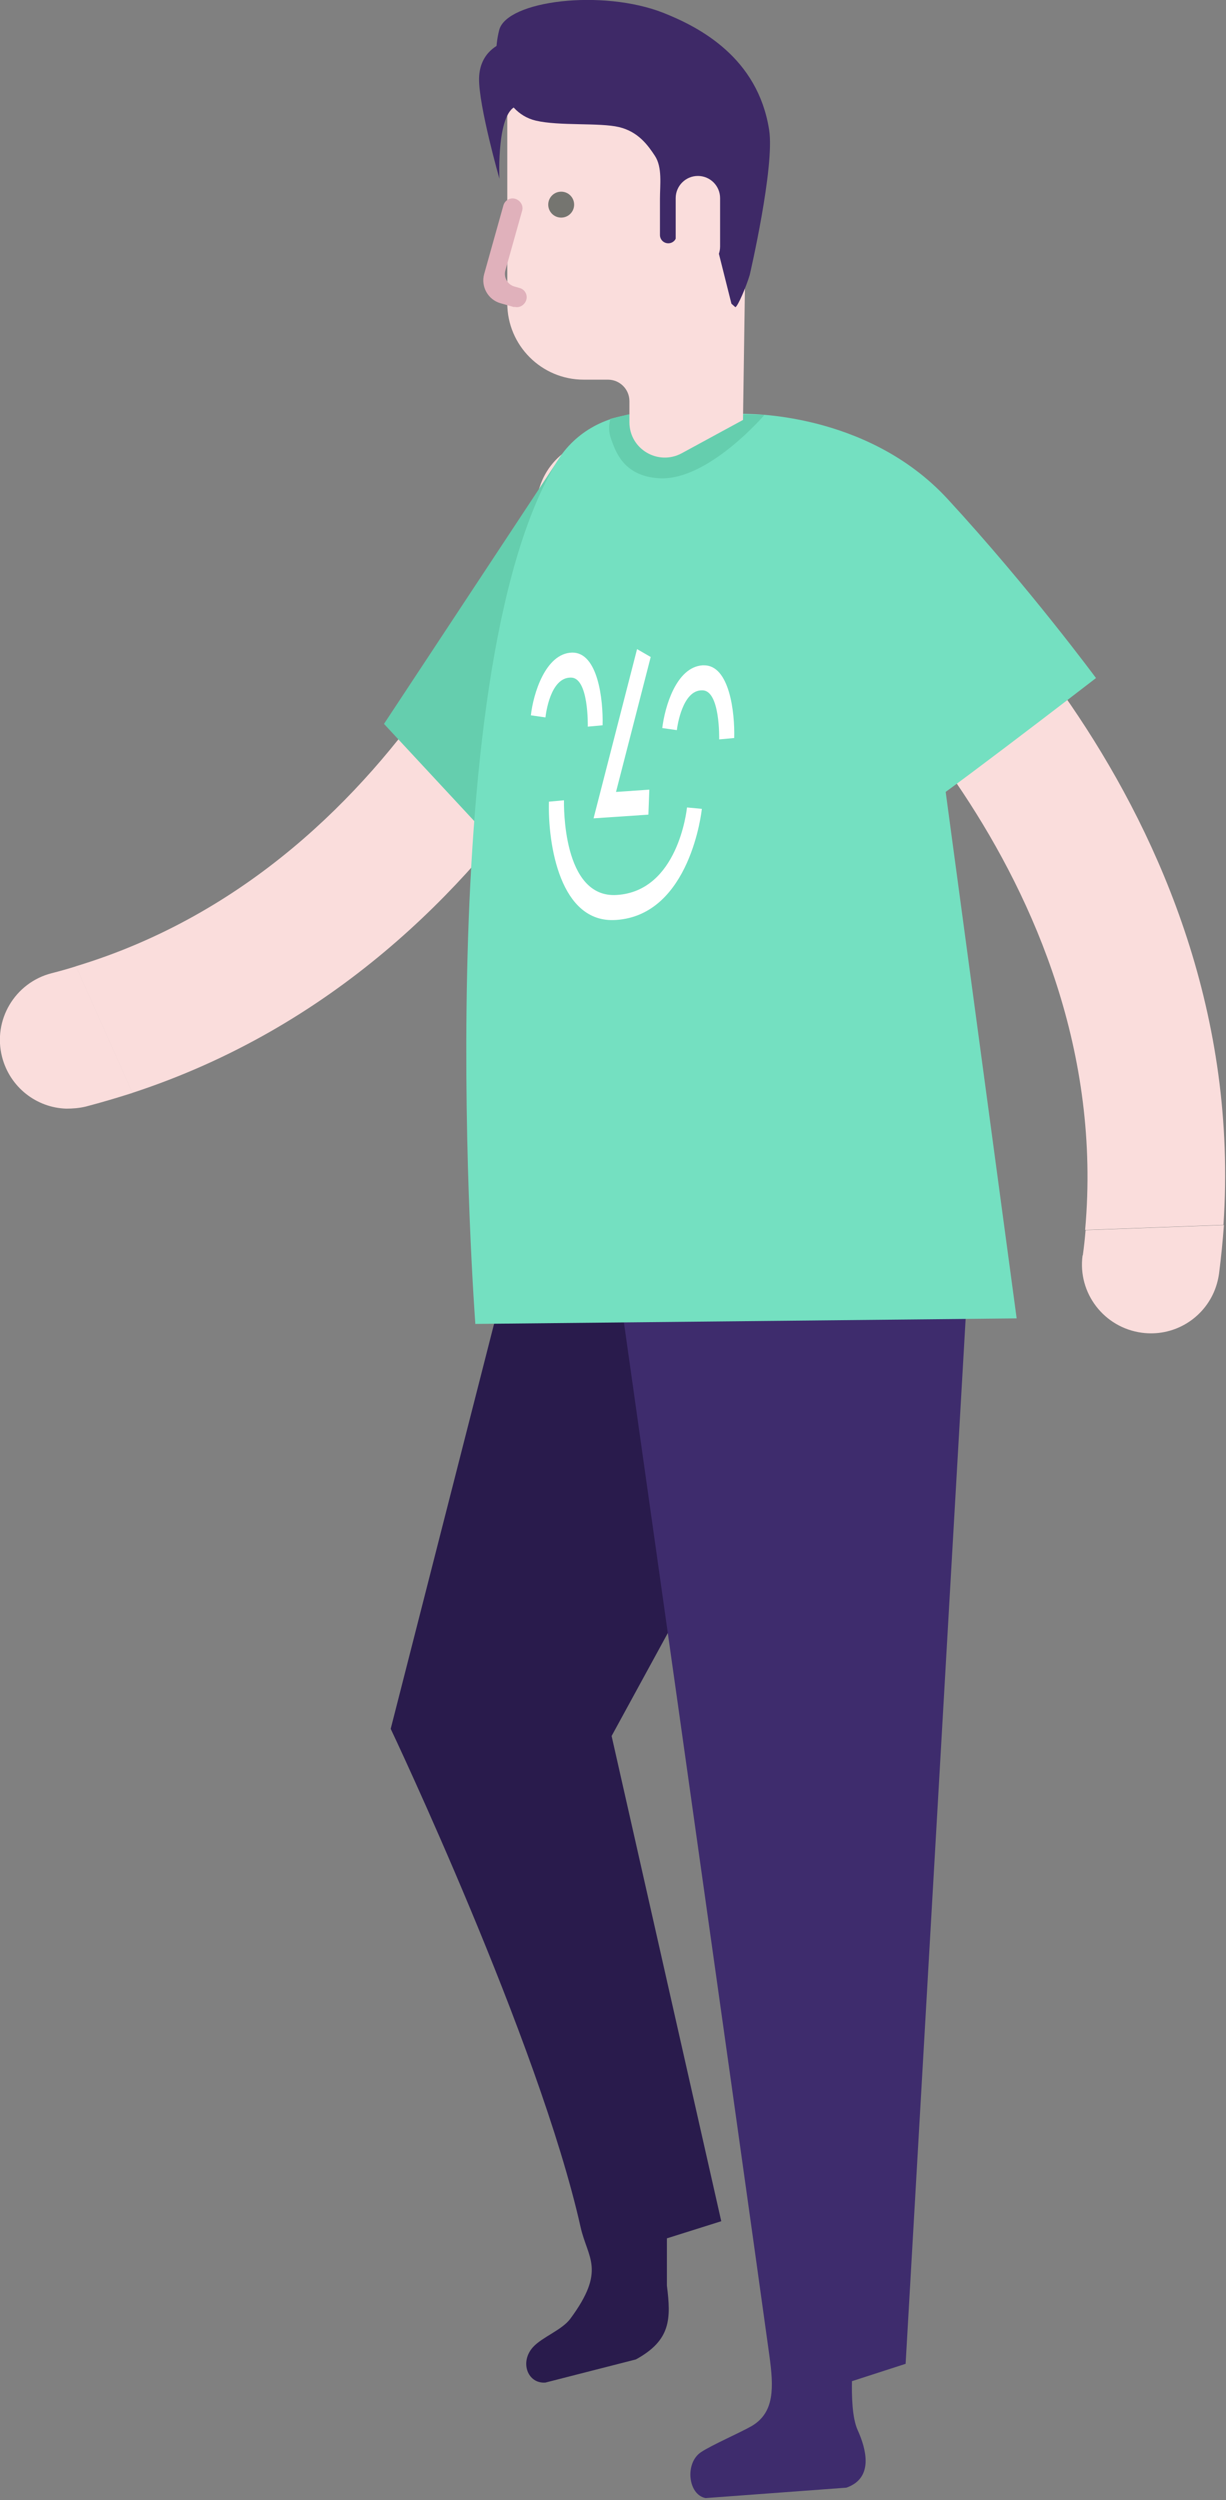 <svg width="53" height="108" viewBox="0 0 53 108" fill="none" xmlns="http://www.w3.org/2000/svg">
<rect x="0" y="0" width="53" height="108" fill="#808080" stroke="none"/>
<g clip-path="url(#clip0_134_1368)">
<path d="M21.92 54.96L37.94 53.94L26.44 74.99L31.18 95.95L28.83 96.69V98.73C29.01 100.16 29.01 101.09 27.49 101.92L23.58 102.92C22.81 102.98 22.45 102.03 23.05 101.38C23.45 100.95 24.29 100.65 24.65 100.17C26.22 98.05 25.4 97.55 25.1 96.21C23.31 88.2 16.89 74.68 16.89 74.68L21.93 54.95L21.92 54.96Z" fill="#291B4C"/>
<path d="M26.38 53.02L41.95 53.39L39.15 102.11L36.83 102.86C36.82 103.45 36.83 104.44 37.08 104.98C37.44 105.78 37.79 107.04 36.59 107.46L30.5 107.91C29.74 107.76 29.6 106.4 30.3 105.93C30.76 105.62 32.03 105.07 32.51 104.79C33.49 104.2 33.45 103.13 33.26 101.75C31.88 91.78 26.39 53.01 26.39 53.01L26.38 53.02Z" fill="#3E2C6D"/>
<path d="M2.23 42.04C0.64 42.45 -0.32 44.07 0.09 45.66C0.43 46.97 1.58 47.85 2.86 47.89C3.14 47.89 3.42 47.87 3.71 47.8C4.4 47.62 5.07 47.42 5.73 47.21L3.29 41.74C2.94 41.85 2.59 41.95 2.23 42.04Z" fill="#FADDDC"/>
<path d="M27.06 19.09C25.49 18.6 23.83 19.47 23.33 21.04C23.28 21.21 18.05 37.27 3.28 41.74L5.72 47.21C22.99 41.56 28.76 23.6 29 22.81C29.49 21.24 28.61 19.58 27.05 19.09H27.06Z" fill="#FADDDC"/>
<path d="M24.1 19.91L16.6 31.27L23.45 38.64L26.76 26.41L24.1 19.91Z" fill="#65CEAE"/>
<path d="M20.56 57.19L43.95 56.95L40.77 33.38C40.77 29.22 35.67 17.88 32.14 17.88H27.79C26.29 17.88 24.87 18.64 24.09 19.92C18.42 29.18 20.55 57.2 20.55 57.2L20.56 57.19Z" fill="#74E0C1"/>
<path d="M46.8 54.23C46.58 55.86 47.73 57.35 49.36 57.57C50.7 57.75 51.95 57.01 52.47 55.83C52.58 55.58 52.66 55.3 52.7 55.01C52.79 54.3 52.86 53.61 52.91 52.92L46.93 53.14C46.9 53.5 46.86 53.87 46.81 54.23H46.8Z" fill="#FADDDC"/>
<path d="M34.8 22.62C33.76 23.89 33.95 25.76 35.21 26.8C35.34 26.91 48.29 37.76 46.91 53.13L52.89 52.91C54.11 34.79 39.61 22.72 38.97 22.19C37.7 21.15 35.83 21.34 34.79 22.61L34.8 22.62Z" fill="#FADDDC"/>
<path d="M32.14 17.88C32.14 17.88 37.44 17.73 40.97 21.56C44.5 25.39 47.38 29.29 47.38 29.29C47.38 29.29 39.65 35.25 39.35 35.25C39.05 35.25 28.97 24.43 28.97 24.43C28.97 24.43 29.5 18.91 32.14 17.88Z" fill="#74E0C1"/>
<path d="M25.66 35.35L28.03 35.19L28.07 34.11L26.63 34.21L28.13 28.38L27.54 28.04L25.66 35.35Z" fill="white"/>
<path d="M31.09 31.94L31.74 31.88C31.77 30.78 31.54 28.72 30.42 28.74C30.4 28.74 30.39 28.74 30.37 28.74C29.23 28.82 28.74 30.54 28.63 31.45L29.26 31.54C29.28 31.37 29.5 29.81 30.35 29.82C31.14 29.8 31.09 31.92 31.09 31.94Z" fill="white"/>
<path d="M25.4 31.39L26.05 31.33C26.08 30.23 25.85 28.17 24.73 28.19C23.58 28.22 23.05 29.98 22.95 30.9L23.58 30.99C23.6 30.82 23.79 29.27 24.67 29.27C25.46 29.25 25.41 31.37 25.41 31.39H25.4Z" fill="white"/>
<path d="M26.63 39.74C29.85 39.53 30.34 34.99 30.34 34.94L29.7 34.88C29.68 35.03 29.3 38.49 26.67 38.66C24.3 38.82 24.38 34.74 24.38 34.57L23.73 34.63C23.68 36.47 24.21 39.9 26.62 39.74H26.63Z" fill="white"/>
<path d="M33.05 17.92C33.05 17.92 30.61 20.78 28.5 20.66C26.92 20.57 26.6 19.45 26.42 18.97C26.24 18.49 26.39 18.09 26.39 18.09L27.17 17.9H32.07L33.04 17.92H33.05Z" fill="#65CEAE"/>
<path d="M32.32 3.8H21.93V13.1C21.93 14.92 23.41 16.4 25.23 16.4H26.28C26.79 16.4 27.21 16.81 27.21 17.33V18.24C27.21 19.4 28.45 20.13 29.47 19.58L32.12 18.14L32.33 3.8H32.32Z" fill="#FADDDC"/>
<path d="M22.24 13.27L21.64 13.1C21.1 12.95 20.78 12.38 20.93 11.84L21.76 8.88C21.82 8.65 22.06 8.52 22.28 8.59C22.5 8.66 22.64 8.89 22.57 9.11L21.85 11.67C21.76 11.98 21.94 12.3 22.25 12.38L22.46 12.44C22.69 12.5 22.82 12.74 22.75 12.96C22.68 13.18 22.45 13.32 22.23 13.25L22.24 13.27Z" fill="#E0B1BB"/>
<path d="M23.7 8.84C23.7 9.15 23.95 9.4 24.26 9.4C24.57 9.4 24.82 9.15 24.82 8.84C24.82 8.53 24.57 8.28 24.26 8.28C23.95 8.28 23.7 8.53 23.7 8.84Z" fill="#757570"/>
<path d="M28.69 0.56C30.25 1.18 32.76 2.49 33.25 5.61C33.5 7.2 32.41 11.88 32.41 11.88C32.26 12.38 31.9 13.23 31.79 13.27L31.62 13.12L31.06 10.89C30.68 10.89 29.26 8.73 29.26 9.11V9.69V9.67L29.25 10.15C29.25 10.35 29.09 10.51 28.89 10.51C28.69 10.51 28.53 10.35 28.53 10.15V8.59C28.53 7.98 28.64 7.23 28.31 6.73C28.02 6.29 27.6 5.69 26.76 5.49C25.92 5.29 24.17 5.45 23.16 5.21C21.63 4.85 21.2 2.77 21.58 1.3C21.9 0.03 26.03 -0.49 28.69 0.56Z" fill="#3E2967"/>
<path d="M21.72 1.86C21.64 1.89 20.73 2.22 20.71 3.39C20.69 4.56 21.59 7.72 21.59 7.72C21.59 7.72 21.45 4.68 22.41 4.57C23.37 4.46 21.73 1.86 21.73 1.86H21.72Z" fill="#3E2967"/>
<path d="M29.21 10.65C29.21 11.18 29.64 11.61 30.17 11.61C30.7 11.61 31.13 11.18 31.13 10.65V8.56C31.13 8.03 30.7 7.6 30.17 7.6C29.64 7.6 29.21 8.03 29.21 8.56V10.65Z" fill="#FADDDC"/>
</g>
<defs>
<clipPath id="clip0_134_1368">
<rect width="52.98" height="107.91" fill="white"/>
</clipPath>
</defs>
</svg>
